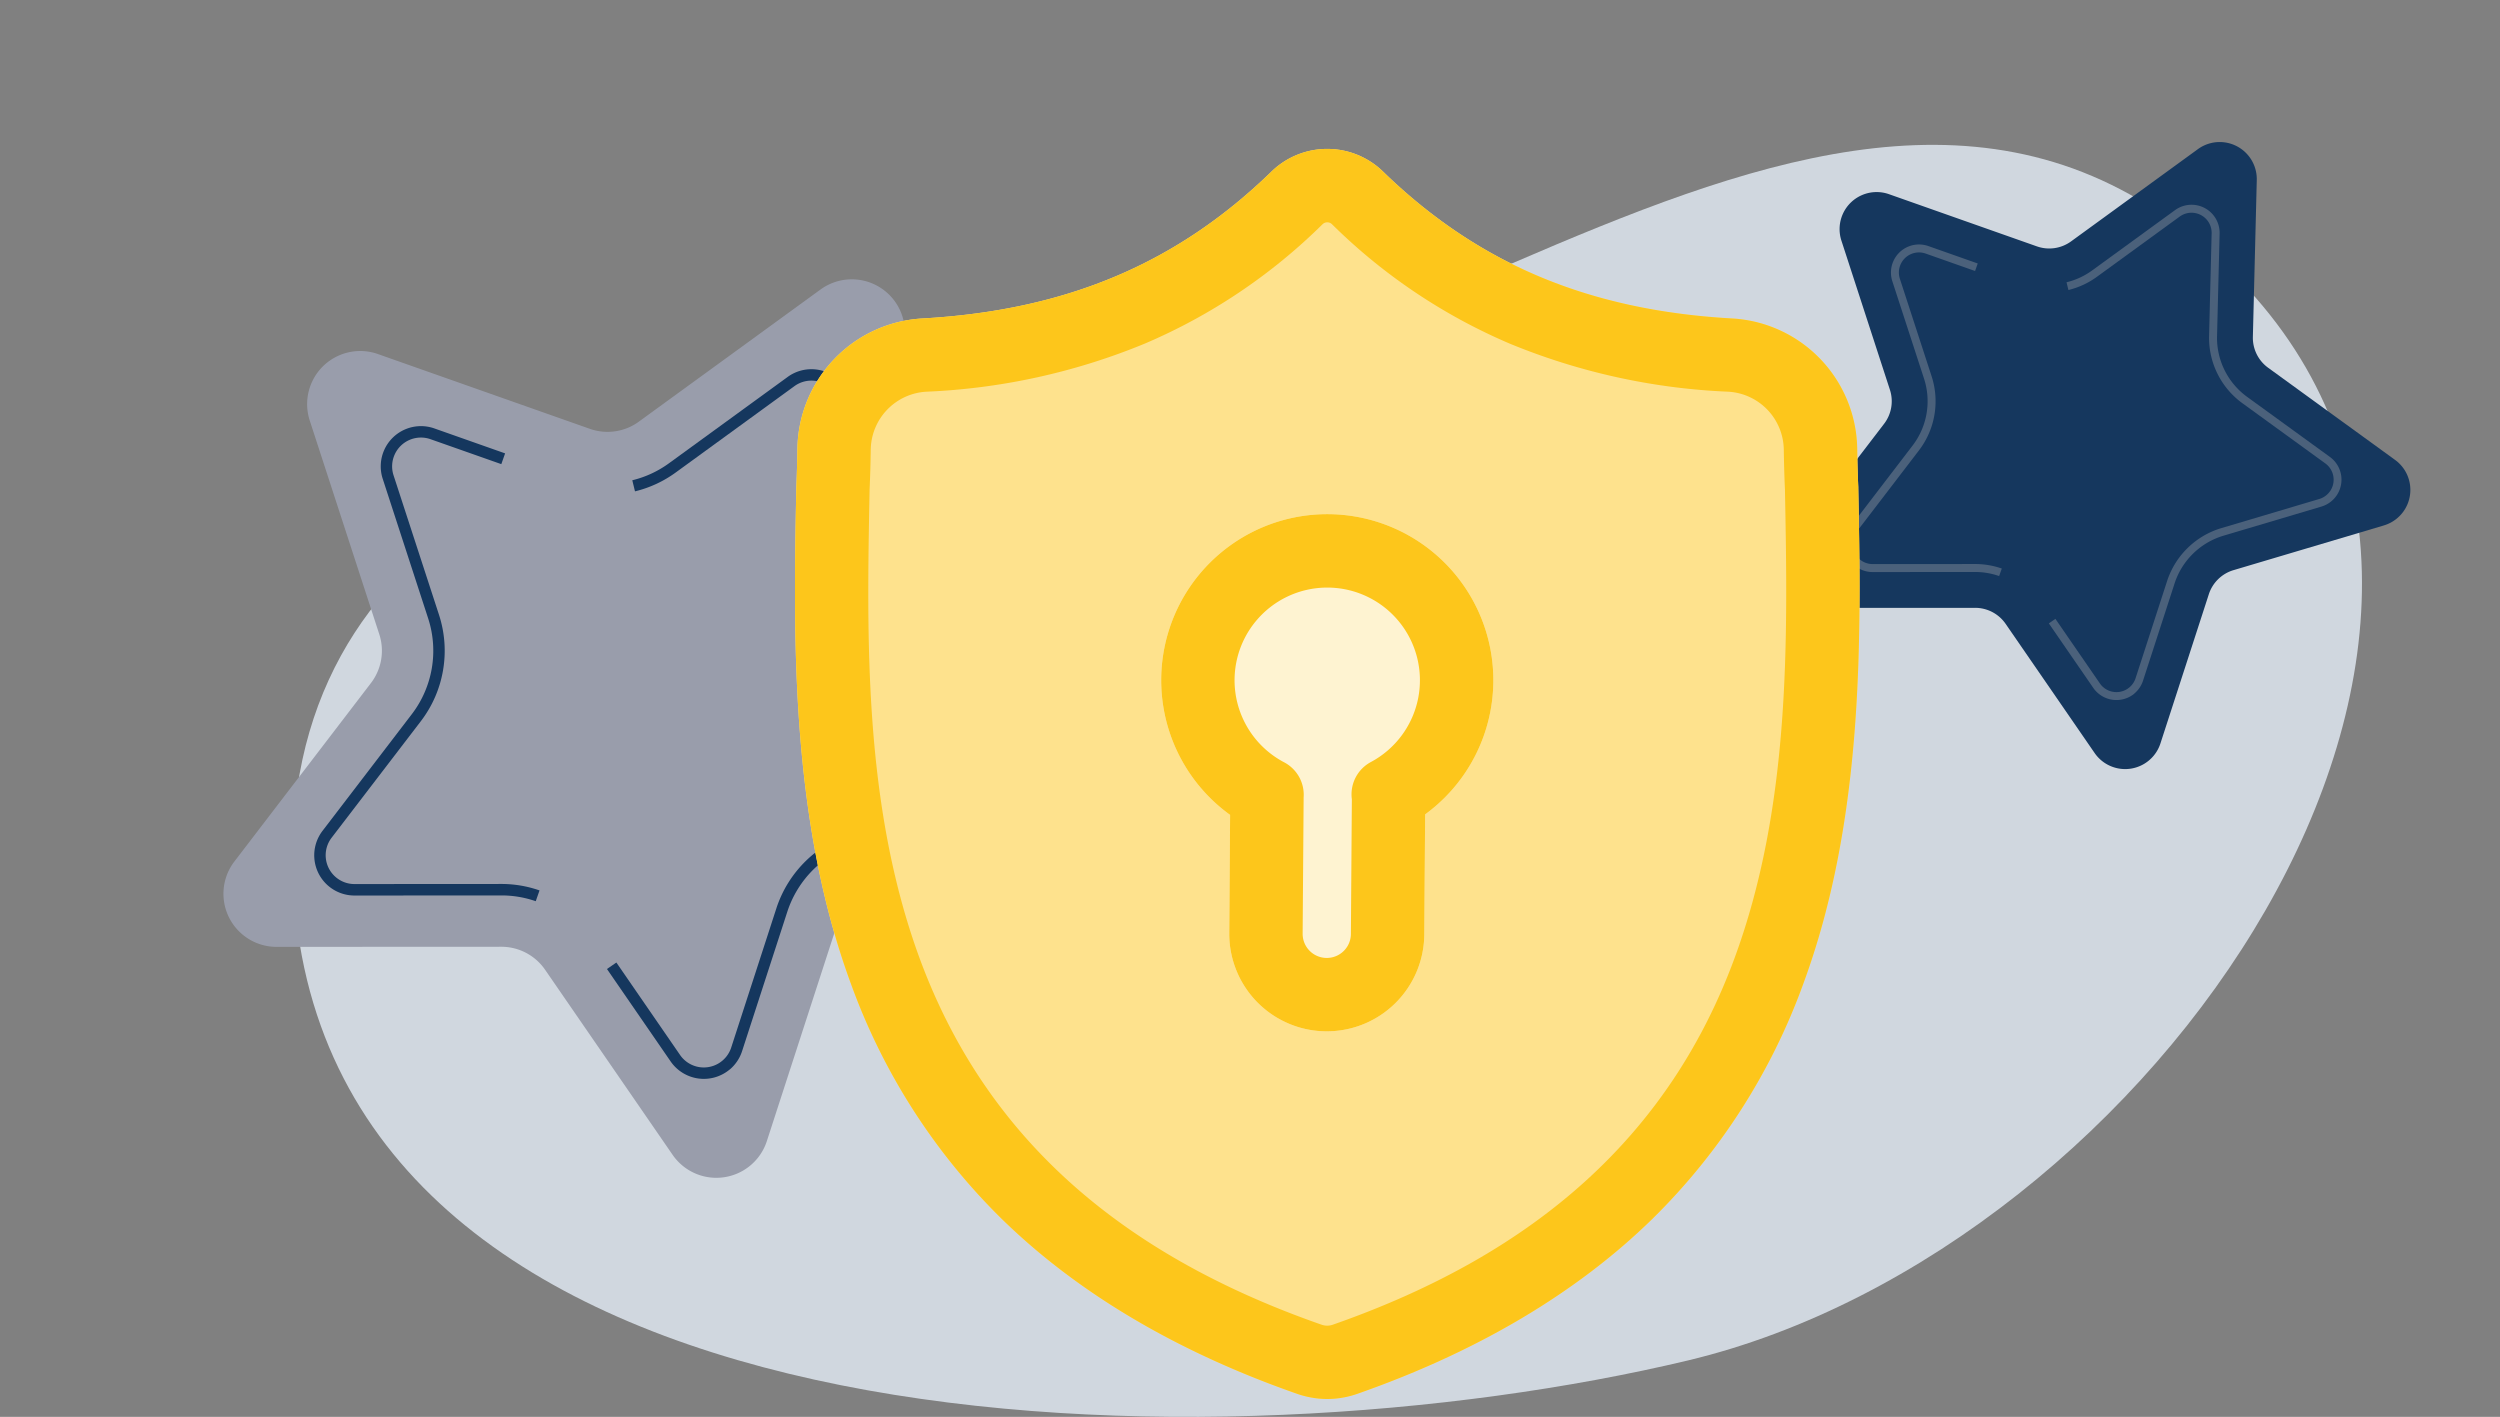<svg xmlns="http://www.w3.org/2000/svg" xmlns:xlink="http://www.w3.org/1999/xlink" width="230.739" height="130.772" viewBox="0 0 230.739 130.772">
  <rect x="0" y="0" width="230.739" height="130.772" fill="#808080" stroke="none"/>
  <defs>
    <clipPath id="clip-path">
      <rect id="Rectangle_1233" data-name="Rectangle 1233" width="57.94" height="58.017" fill="none"/>
    </clipPath>
    <clipPath id="clip-path-2">
      <rect id="Rectangle_1231" data-name="Rectangle 1231" width="83.016" height="83.126" fill="#4b617b"/>
    </clipPath>
  </defs>
  <g id="Group_1068" data-name="Group 1068" transform="translate(-700 -1714.63)">
    <g id="Group_800" data-name="Group 800" transform="translate(-35 157)">
      <path id="Path_9756" data-name="Path 9756" d="M179.779,39.729C144.61,3.243,98.687,58.252,55.289,53.476,27.336,50.4-3.578,64.08.337,98.573c5.694,50.161,85.443,51.061,128.458,40.775s82.126-67.31,50.984-99.618" transform="translate(762 1543.844)" fill="#d0d7df"/>
    </g>
    <g id="Group_962" data-name="Group 962" transform="matrix(0.819, -0.574, 0.574, 0.819, 850, 1747.863)" clip-path="url(#clip-path)">
      <path id="Path_10264" data-name="Path 10264" d="M48.575,52.679,34.844,48.095a3.42,3.42,0,0,0-3.142.513L20.141,57.321a3.421,3.421,0,0,1-5.479-2.759l.116-14.476a3.421,3.421,0,0,0-1.459-2.83L1.46,28.954a3.421,3.421,0,0,1,.931-6.064l13.8-4.363a3.419,3.419,0,0,0,2.24-2.262L22.666,2.422a3.42,3.42,0,0,1,6.054-.988l8.415,11.78a3.421,3.421,0,0,0,2.844,1.432l14.474-.254a3.421,3.421,0,0,1,2.811,5.453l-8.6,11.643a3.42,3.42,0,0,0-.483,3.147L52.892,48.32a3.42,3.42,0,0,1-4.317,4.358" transform="translate(0 0)" fill="#15375e"/>
      <path id="Path_10265" data-name="Path 10265" d="M34.756,54.043a6.7,6.7,0,0,0-1.6-1.58L25.409,47.04a2.591,2.591,0,0,1,.705-4.594l9.015-2.85a6.729,6.729,0,0,0,4.407-4.449L42.3,26.106a2.591,2.591,0,0,1,4.587-.749l2.808,3.93-.6.427-2.808-3.931A1.856,1.856,0,0,0,43,26.321l-2.763,9.042A7.465,7.465,0,0,1,35.35,40.3l-9.014,2.85a1.856,1.856,0,0,0-.5,3.29l7.744,5.422a7.441,7.441,0,0,1,1.776,1.753Z" transform="translate(-17.938 -17.915)" fill="#4b617b"/>
      <path id="Path_10266" data-name="Path 10266" d="M71.577,101.467a2.6,2.6,0,0,1-2.813-2.605l.058-7.233.736.006L69.5,98.868a1.856,1.856,0,0,0,2.973,1.5l7.549-5.689a7.537,7.537,0,0,1,6.856-1.12l8.968,2.994a1.856,1.856,0,0,0,2.343-2.366l-3.078-8.94a7.46,7.46,0,0,1,1.054-6.864l5.618-7.605a1.856,1.856,0,0,0-1.525-2.959l-9.454.166a7.418,7.418,0,0,1-2.846-.511l.268-.684a6.682,6.682,0,0,0,2.566.46l9.454-.166a2.59,2.59,0,0,1,2.129,4.13l-5.618,7.605A6.724,6.724,0,0,0,95.8,85l3.079,8.94a2.591,2.591,0,0,1-3.271,3.3l-8.967-2.994a6.788,6.788,0,0,0-6.18,1.01l-7.55,5.689a2.588,2.588,0,0,1-1.338.515" transform="translate(-50.754 -49.294)" fill="#4b617b"/>
    </g>
    <g id="Group_960" data-name="Group 960" transform="matrix(0.819, -0.574, 0.574, 0.819, 700, 1769.246)" clip-path="url(#clip-path-2)">
      <path id="Path_10257" data-name="Path 10257" d="M69.6,75.478,49.924,68.91a4.9,4.9,0,0,0-4.5.735L28.858,82.13a4.9,4.9,0,0,1-7.851-3.953l.166-20.741a4.9,4.9,0,0,0-2.09-4.054L2.092,41.486A4.9,4.9,0,0,1,3.425,32.8L23.2,26.546a4.9,4.9,0,0,0,3.21-3.24L32.475,3.47A4.9,4.9,0,0,1,41.15,2.054L53.207,18.931a4.9,4.9,0,0,0,4.074,2.051l20.738-.364a4.9,4.9,0,0,1,4.028,7.813L69.721,45.113a4.9,4.9,0,0,0-.692,4.509l6.755,19.611A4.9,4.9,0,0,1,69.6,75.478" transform="translate(0 0)" fill="#999dab"/>
      <path id="Path_10258" data-name="Path 10258" d="M39.279,66.927a9.6,9.6,0,0,0-2.3-2.264l-11.1-7.769A3.713,3.713,0,0,1,26.9,50.313L39.814,46.23a9.641,9.641,0,0,0,6.314-6.374L50.088,26.9a3.712,3.712,0,0,1,6.572-1.072l4.024,5.632-.857.612L55.8,26.44a2.659,2.659,0,0,0-4.708.768L47.136,40.164a10.7,10.7,0,0,1-7,7.071L27.216,51.317a2.659,2.659,0,0,0-.724,4.714l11.1,7.769a10.661,10.661,0,0,1,2.545,2.511Z" transform="translate(-15.183 -15.164)" fill="#15375e"/>
      <path id="Path_10259" data-name="Path 10259" d="M72.794,116.477a3.721,3.721,0,0,1-4.03-3.733l.083-10.363,1.054.009-.083,10.363a2.659,2.659,0,0,0,4.26,2.144l10.817-8.152a10.8,10.8,0,0,1,9.823-1.6l12.849,4.29a2.66,2.66,0,0,0,3.357-3.389l-4.411-12.809a10.688,10.688,0,0,1,1.51-9.835l8.049-10.9a2.659,2.659,0,0,0-2.185-4.239l-13.545.238a10.629,10.629,0,0,1-4.078-.732l.384-.981a9.574,9.574,0,0,0,3.676.659l13.545-.238a3.712,3.712,0,0,1,3.05,5.918l-8.049,10.9a9.634,9.634,0,0,0-1.362,8.866l4.412,12.809a3.713,3.713,0,0,1-4.686,4.732l-12.849-4.29a9.726,9.726,0,0,0-8.855,1.447l-10.818,8.152a3.708,3.708,0,0,1-1.917.739" transform="translate(-42.959 -41.724)" fill="#15375e"/>
    </g>
    <g id="surface1" transform="translate(773.373 1728.373)">
      <path id="Path_7796" data-name="Path 7796" d="M98.639,31.3l0-.089c-.05-1.108-.084-2.282-.1-3.586A12.227,12.227,0,0,0,87.018,15.651c-13.266-.741-23.528-5.067-32.3-13.613l-.075-.071a7.385,7.385,0,0,0-10.034,0l-.076.072c-8.769,8.546-19.031,12.872-32.3,13.613A12.227,12.227,0,0,0,.725,27.631c-.019,1.3-.054,2.469-.1,3.585l-.005.209C.358,44.952.037,61.787,5.669,77.068A58.09,58.09,0,0,0,19.608,98.78c7.008,6.838,16.186,12.267,27.281,16.136a8.312,8.312,0,0,0,1.116.3,8.215,8.215,0,0,0,3.246,0,8.413,8.413,0,0,0,1.122-.305c11.08-3.875,20.248-9.306,27.249-16.144A58.2,58.2,0,0,0,93.563,77.053C99.216,61.725,98.9,44.858,98.639,31.3Z" transform="translate(-0.5 0)" fill="#fee28d"/>
      <path id="Path_9757" data-name="Path 9757" d="M165.817,149.6a15.327,15.327,0,0,0-8.966,27.756l-.078,10.946v.024a9,9,0,0,0,18,.013l.079-11.031a15.326,15.326,0,0,0-9.031-27.708Z" transform="translate(-116.691 -115.889)" fill="#fef3d1"/>
      <path id="Path_7796-2" data-name="Path 7796" d="M98.639,31.3l0-.089c-.05-1.108-.084-2.282-.1-3.586A12.227,12.227,0,0,0,87.018,15.651c-13.266-.741-23.528-5.067-32.3-13.613l-.075-.071a7.385,7.385,0,0,0-10.034,0l-.076.072c-8.769,8.546-19.031,12.872-32.3,13.613A12.227,12.227,0,0,0,.725,27.631c-.019,1.3-.054,2.469-.1,3.585l-.005.209C.358,44.952.037,61.787,5.669,77.068A58.09,58.09,0,0,0,19.608,98.78c7.008,6.838,16.186,12.267,27.281,16.136a8.312,8.312,0,0,0,1.116.3,8.215,8.215,0,0,0,3.246,0,8.413,8.413,0,0,0,1.122-.305c11.08-3.875,20.248-9.306,27.249-16.144A58.2,58.2,0,0,0,93.563,77.053C99.216,61.725,98.9,44.858,98.639,31.3ZM87.21,74.709c-5.94,16.107-18.066,27.167-37.07,33.812a1.613,1.613,0,0,1-.216.059,1.489,1.489,0,0,1-.6,0,1.54,1.54,0,0,1-.213-.057c-19.025-6.634-31.159-17.689-37.1-33.8C6.83,60.641,7.125,45.188,7.385,31.553v-.075c.053-1.173.089-2.4.108-3.748a5.436,5.436,0,0,1,5.122-5.32,59.4,59.4,0,0,0,20.162-4.435A52.758,52.758,0,0,0,49.209,6.937a.625.625,0,0,1,.838,0A52.753,52.753,0,0,0,66.478,17.976,59.4,59.4,0,0,0,86.641,22.41a5.434,5.434,0,0,1,5.122,5.32c.02,1.357.055,2.583.108,3.747C92.129,45.128,92.416,60.594,87.21,74.709Zm0,0" transform="translate(-0.5 0)" fill="#fdc61b"/>
      <path id="Path_7797" data-name="Path 7797" d="M165.817,149.6a15.327,15.327,0,0,0-8.966,27.756l-.078,10.946v.024a9,9,0,0,0,18,.013l.079-11.031a15.326,15.326,0,0,0-9.031-27.708ZM168,188.328a2.227,2.227,0,0,1-4.454.009l.092-12.594a3.385,3.385,0,0,0-1.8-3.241,8.554,8.554,0,1,1,8.005-.025,3.383,3.383,0,0,0-1.755,3.435L168,188.3Zm0,0" transform="translate(-116.691 -115.888)" fill="#fdc61b"/>
    </g>
  </g>
</svg>
